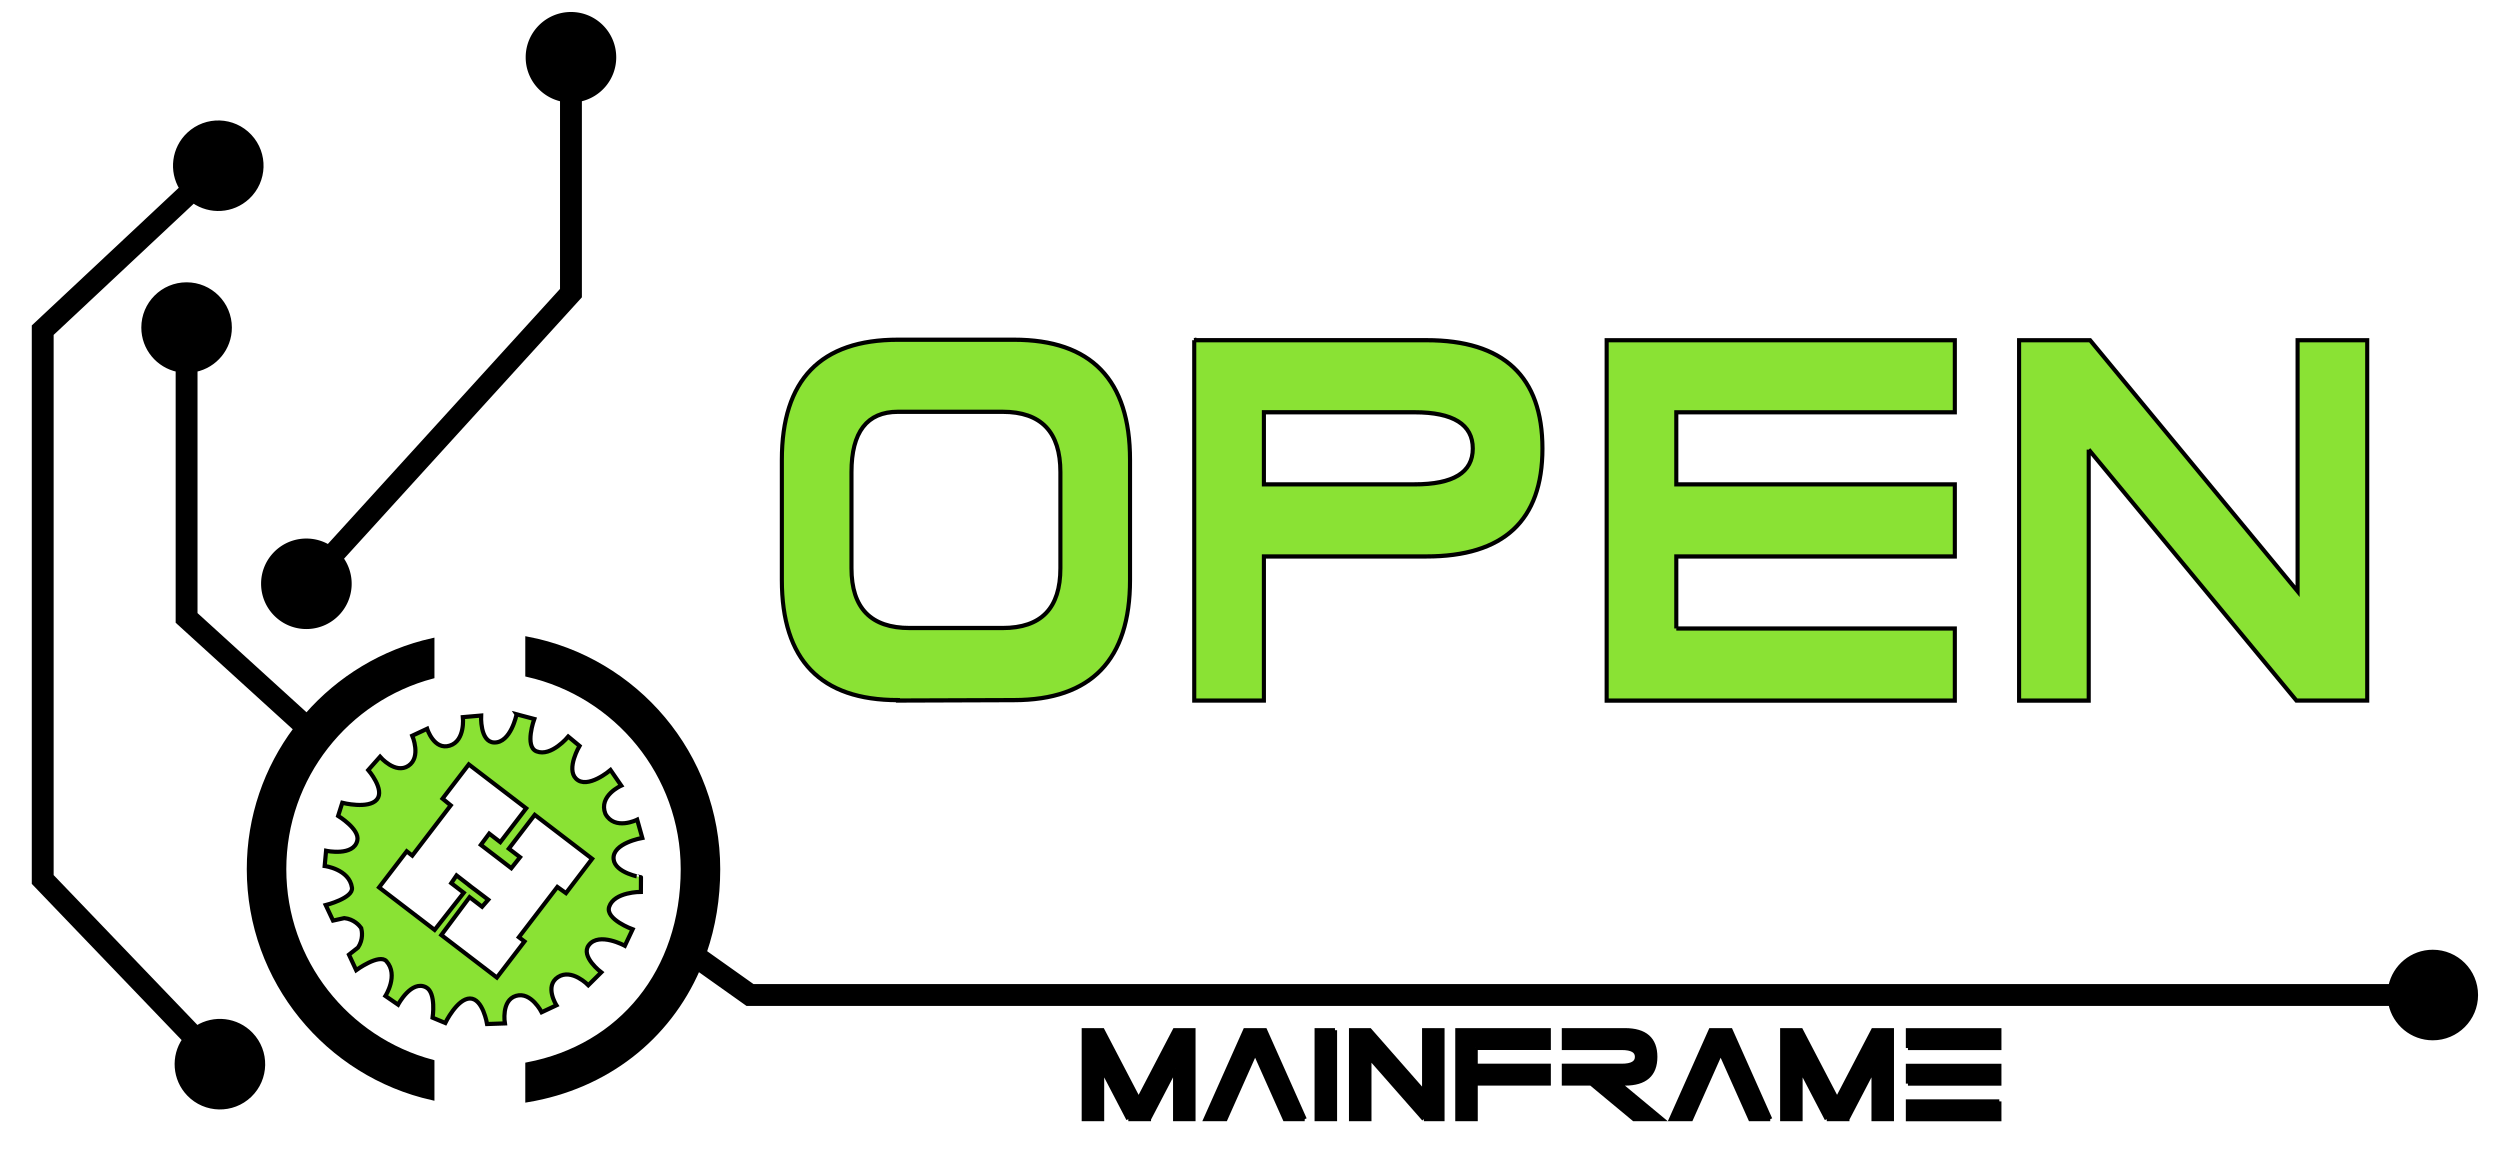 <svg xmlns="http://www.w3.org/2000/svg" width="887.43" height="414.527"><desc>C:\Documents and Settings\ktt\Desktop\Main.dxf - scale = 1.000000</desc><g stroke="#000"><path d="M183.375 253.563s-2.03 10.228-8 10c-5.094-.202-4.594-9.563-4.594-9.563l-6.468.563s.922 8.417-4.687 10.125c-5.602 1.71-8-6-8-6l-5.28 2.468s3.272 7.6-1.376 10.688c-4.66 3.098-10.064-3.22-10.064-3.22l-4.187 4.72s5.994 6.953 3.06 10.47c-2.936 3.503-12.28 1.155-12.28 1.155l-1.47 4.655s7.687 4.68 6.814 8.688C125.586 304.087 115.75 302 115.75 302l-.5 5.406s8.753 1.112 9.687 7.688c.54 3.72-9.312 6.187-9.312 6.187l2.594 5.5 4-.874c3.413.357 5.333 2.59 6 3.53.293 1.105.792 4.034-1.126 6.908l-3.22 2.53 2.563 5.5s8.2-5.98 10.72-3.187c4.444 4.93-.345 12.344-.345 12.344l4.5 3.095s4.7-8.887 9.938-6.156c3.65 1.895 2.312 10.78 2.312 10.78l4.5 1.875s4.212-8.68 8.782-8.688c4.578 0 6.062 9.063 6.062 9.063l6.313-.22s-1.39-8.186 3.967-9.78c5.354-1.59 9.094 5.813 9.094 5.813l5.25-2.47s-4.368-6.797.532-10c4.9-3.21 10.782 2.876 10.782 2.876l4.593-4.564s-7.514-5.655-4.406-9.687c3.65-4.736 12.782.25 12.782.25l2.75-5.845s-9.785-3.55-8.312-8c1.78-5.34 11.25-5.28 11.25-5.28l.03-5.19c.006 0-9.222-1.477-9.718-6.436-.55-5.67 10.188-7.533 10.188-7.533l-1.813-6.468s-7.953 4-11.28-2.064c-2.554-6.457 5.624-10.03 5.624-10.03l-3.81-5.532s-8.292 7.093-12.283 3.03c-3.492-3.55 1.282-11.593 1.282-11.593l-4-3.31s-6.024 7.307-11.25 5.25c-4.363-1.714-.814-11.5-.814-11.5l-6.28-1.657zm-16.97 17.78l20.376 15.594-9.186 12-3.938-3.03-2.97 4 6.126 4.687 4.688 3.594 3.094-3.907-3.97-3.03 9.188-12 20.375 15.594-9.28 12.187-3.063-2.186-13.657 17.844 2 1.5L176.375 347l-19.72-15.094 10.032-13.437 4.438 3.405 2.187-2.5-4.656-3.53-.97-.72-1.03-.78v-.032l-4.594-3.563-1.875 2.75 4.438 3.406-10.344 13.188L134.563 315l9.813-12.813 1.97 1.532L160 285.874l-2.906-2.375 9.312-12.156z" fill="#8ae234" stroke-width="1.485"/><path d="M217.802 304.97" fill="none" stroke-width="1.485"/><path d="M65.406 369.097c-4.022 5.866-3.527 13.938 1.59 19.272 5.86 6.107 15.567 6.31 21.676.448 6.11-5.862 6.31-15.568.45-21.678-5.115-5.335-13.16-6.16-19.188-2.387L18.3 310.93V118.56l50.375-47.183c5.815 4.09 13.893 3.692 19.288-1.36 6.178-5.785 6.496-15.488.71-21.666-5.786-6.18-15.49-6.496-21.668-.71-5.395 5.052-6.32 13.088-2.618 19.16l-52.363 49.04V313.45l53.382 55.645" stroke-width="1.485"/><path d="M89.122 367.14" fill="none" stroke-width="1.485"/><path d="M202.687 5c-8.465 0-15.343 6.88-15.343 15.344 0 7.39 5.225 13.552 12.187 15v67.5l-83 91.187c-6.122-3.613-14.15-2.587-19.124 2.876-5.697 6.26-5.228 15.955 1.032 21.656 6.26 5.696 15.957 5.232 21.656-1.03a15.304 15.304 0 0 0 1.093-19.282l84.625-93V35.344c6.963-1.45 12.188-7.61 12.188-15C218 11.88 211.153 5 202.687 5z" stroke-width="1.485"/><path d="M218.007 20.33" fill="none" stroke-width="1.485"/><path d="M848.56 356.345c1.45 6.96 7.618 12.194 15.01 12.194 8.462 0 15.328-6.865 15.328-15.33 0-8.47-6.864-15.335-15.33-15.335-7.392 0-13.56 5.233-15.008 12.195H267.244l-17.09-12.126c3.096-9.03 4.766-18.902 4.766-29.41 0-40.603-29.21-74.493-67.717-81.81v12.814c31.538 7.115 55.17 35.34 55.17 68.997 0 36.236-22.02 62.96-55.17 69.296v12.704c27.996-4.678 49.933-21.94 60.605-46.563l17.434 12.375H848.56" stroke-width="1.485"/><path d="M863.57 337.875" fill="none" stroke-width="1.485"/><path d="M104.9 258.768c-10.394 13.89-16.557 31.12-16.557 49.77 0 39.692 27.91 72.96 65.13 81.275v-12.9c-30.236-8.04-52.585-35.64-52.585-68.376 0-32.733 22.35-60.337 52.586-68.374v-12.9c-17.617 3.934-33.143 13.467-44.617 26.623L69.373 217.96v-86.67c6.96-1.45 12.192-7.617 12.192-15.006 0-8.466-6.865-15.33-15.33-15.33s-15.33 6.864-15.33 15.33c0 7.39 5.23 13.557 12.192 15.005v89.442l41.802 38.036" stroke-width="1.485"/><path d="M108.857 253.886" fill="none" stroke-width="1.485"/><g fill="#8ae234" stroke-width=".304"><path d="M368.67 1111.388v25.78h5.158v-10.31h12.03c5.727 0 8.595-2.564 8.595-7.72 0-5.155-2.868-7.75-8.594-7.75h-17.19zm5.158 5.156h11.156c2.865 0 4.312.876 4.312 2.594s-1.447 2.563-4.312 2.563h-11.156v-5.156zM404.364 1132.013h20.624v5.156h-25.78v-25.778h25.78v5.155h-20.624v5.156h20.624v5.157h-20.624v5.153M346.73 1111.354c-5.73 0-8.595 2.866-8.595 8.594v8.594c0 5.728 2.866 8.594 8.594 8.594v.03l8.592-.03c5.728-.01 8.594-2.877 8.594-8.594v-8.594c0-5.728-2.866-8.594-8.594-8.594h-8.593zm0 5.156h7.75c2.863 0 4.28 1.448 4.28 4.313v6.875c0 2.865-1.417 4.28-4.28 4.28h-6.876c-2.865 0-4.313-1.415-4.313-4.28v-6.875c0-2.865 1.147-4.313 3.44-4.313zM434.902 1119.213v17.956h-5.156v-25.778h5.258l15.364 17.96v-17.96h5.156v25.777h-5.242l-15.38-17.957" transform="matrix(4.794 0 0 4.962 -1343.484 -5393.947)"/></g><g stroke-width="4.362"><path d="M632.513 850.077h19.113v-93.994h-18.8v65.482l-56.02-65.482H557.63v93.994h18.798v-65.484l56.085 65.484M541.037 756.083h-18.8v93.994h18.8v-93.994M509.887 850.077l-40.795-93.994h-20.426l-40.796 93.994h20.49l30.52-70.37 30.578 70.37h20.43M328.42 850.077h21.18v-.062l27.007-53.202v53.264h18.802v-93.995h-19.24l-37.158 73.128-37.16-73.128h-19.24v93.995h18.802v-53.202l27.007 53.202" transform="matrix(.345 0 0 .336 287.217 111.64)"/><path d="M746.08 891.93h94v-18.8h-94v18.8M746.08 929.527h94v-18.8h-94v18.8M840.08 948.326h-94v18.803h94v-18.804" transform="matrix(.345 0 0 .336 419.874 72.332)"/><path d="M1047.044 850.077h21.18v-.067l27.008-53.202v53.27h18.8v-94h-19.24l-37.158 73.13-37.16-73.13h-19.238v94h18.797V796.87l27.01 53.205M988.873 850.077l-40.796-94H927.65l-40.796 94h20.492l30.518-70.377 30.58 70.377h20.43M776.6 756.077v18.813h59.532c10.444 0 15.687 3.11 15.687 9.375 0 6.27-5.245 9.406-15.688 9.406H776.6v18.813h27.97l44.093 37.594h28.906l-44.126-37.594h5.844c20.885 0 31.312-9.416 31.312-28.218 0-18.797-10.426-28.188-31.312-28.188H776.6zM685.786 774.876h75.195v-18.8h-93.994v94h18.8v-37.6h75.196v-18.8h-75.195v-18.8" transform="matrix(.345 0 0 .336 287.217 111.64)"/></g></g></svg>